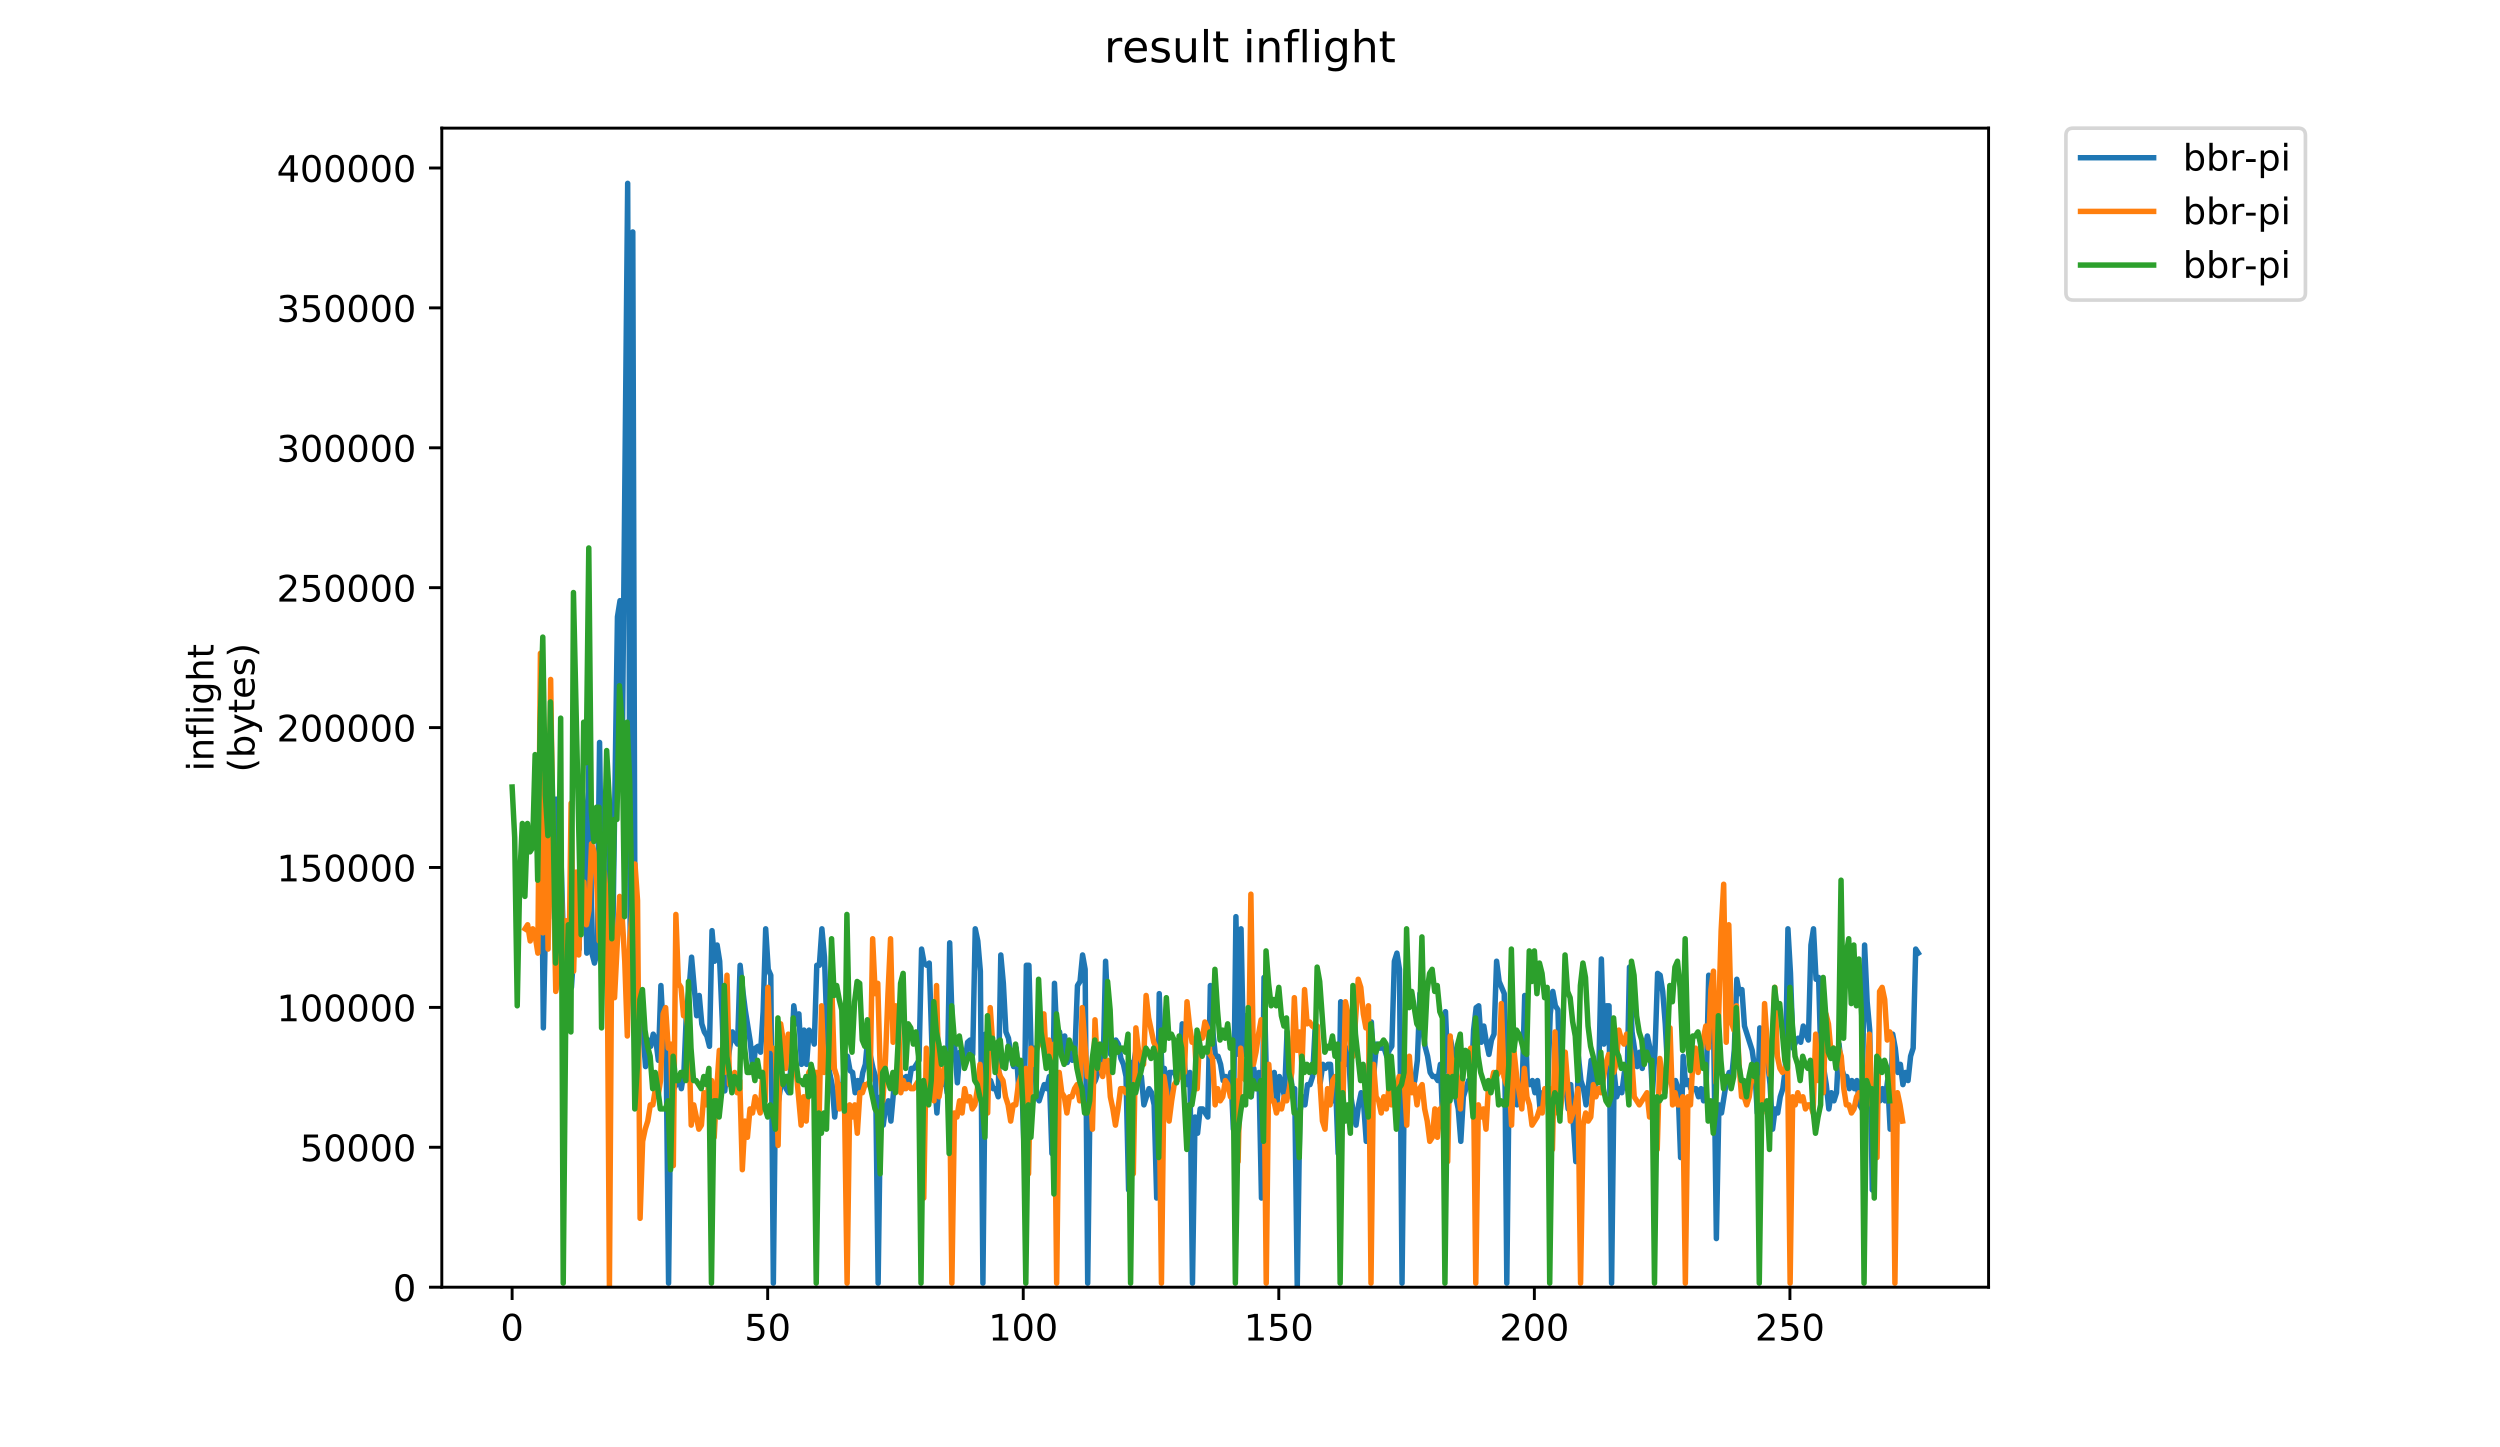<?xml version="1.0" encoding="utf-8" standalone="no"?>
<!DOCTYPE svg PUBLIC "-//W3C//DTD SVG 1.1//EN"
  "http://www.w3.org/Graphics/SVG/1.1/DTD/svg11.dtd">
<!-- Created with matplotlib (https://matplotlib.org/) -->
<svg height="396pt" version="1.1" viewBox="0 0 684 396" width="684pt" xmlns="http://www.w3.org/2000/svg" xmlns:xlink="http://www.w3.org/1999/xlink">
 <defs>
  <style type="text/css">
*{stroke-linecap:butt;stroke-linejoin:round;}
  </style>
 </defs>
 <g id="figure_1">
  <g id="patch_1">
   <path d="M 0 396 
L 684 396 
L 684 0 
L 0 0 
z
" style="fill:#ffffff;"/>
  </g>
  <g id="axes_1">
   <g id="patch_2">
    <path d="M 120.879 352.174 
L 544.074 352.174 
L 544.074 35.062 
L 120.879 35.062 
z
" style="fill:#ffffff;"/>
   </g>
   <g id="matplotlib.axis_1">
    <g id="xtick_1">
     <g id="line2d_1">
      <defs>
       <path d="M 0 0 
L 0 3.5 
" id="m260e931125" style="stroke:#000000;stroke-width:0.8;"/>
      </defs>
      <g>
       <use style="stroke:#000000;stroke-width:0.8;" x="140.115" xlink:href="#m260e931125" y="352.174"/>
      </g>
     </g>
     <g id="text_1">
      <!-- 0 -->
      <defs>
       <path d="M 31.781 66.406 
Q 24.172 66.406 20.328 58.906 
Q 16.5 51.422 16.5 36.375 
Q 16.5 21.391 20.328 13.891 
Q 24.172 6.391 31.781 6.391 
Q 39.453 6.391 43.281 13.891 
Q 47.125 21.391 47.125 36.375 
Q 47.125 51.422 43.281 58.906 
Q 39.453 66.406 31.781 66.406 
z
M 31.781 74.219 
Q 44.047 74.219 50.516 64.516 
Q 56.984 54.828 56.984 36.375 
Q 56.984 17.969 50.516 8.266 
Q 44.047 -1.422 31.781 -1.422 
Q 19.531 -1.422 13.062 8.266 
Q 6.594 17.969 6.594 36.375 
Q 6.594 54.828 13.062 64.516 
Q 19.531 74.219 31.781 74.219 
z
" id="DejaVuSans-48"/>
      </defs>
      <g transform="translate(136.933 366.773)scale(0.1 -0.1)">
       <use xlink:href="#DejaVuSans-48"/>
      </g>
     </g>
    </g>
    <g id="xtick_2">
     <g id="line2d_2">
      <g>
       <use style="stroke:#000000;stroke-width:0.8;" x="210.037" xlink:href="#m260e931125" y="352.174"/>
      </g>
     </g>
     <g id="text_2">
      <!-- 50 -->
      <defs>
       <path d="M 10.797 72.906 
L 49.516 72.906 
L 49.516 64.594 
L 19.828 64.594 
L 19.828 46.734 
Q 21.969 47.469 24.109 47.828 
Q 26.266 48.188 28.422 48.188 
Q 40.625 48.188 47.75 41.5 
Q 54.891 34.812 54.891 23.391 
Q 54.891 11.625 47.562 5.094 
Q 40.234 -1.422 26.906 -1.422 
Q 22.312 -1.422 17.547 -0.641 
Q 12.797 0.141 7.719 1.703 
L 7.719 11.625 
Q 12.109 9.234 16.797 8.062 
Q 21.484 6.891 26.703 6.891 
Q 35.156 6.891 40.078 11.328 
Q 45.016 15.766 45.016 23.391 
Q 45.016 31 40.078 35.438 
Q 35.156 39.891 26.703 39.891 
Q 22.75 39.891 18.812 39.016 
Q 14.891 38.141 10.797 36.281 
z
" id="DejaVuSans-53"/>
      </defs>
      <g transform="translate(203.674 366.773)scale(0.1 -0.1)">
       <use xlink:href="#DejaVuSans-53"/>
       <use x="63.623" xlink:href="#DejaVuSans-48"/>
      </g>
     </g>
    </g>
    <g id="xtick_3">
     <g id="line2d_3">
      <g>
       <use style="stroke:#000000;stroke-width:0.8;" x="279.959" xlink:href="#m260e931125" y="352.174"/>
      </g>
     </g>
     <g id="text_3">
      <!-- 100 -->
      <defs>
       <path d="M 12.406 8.297 
L 28.516 8.297 
L 28.516 63.922 
L 10.984 60.406 
L 10.984 69.391 
L 28.422 72.906 
L 38.281 72.906 
L 38.281 8.297 
L 54.391 8.297 
L 54.391 0 
L 12.406 0 
z
" id="DejaVuSans-49"/>
      </defs>
      <g transform="translate(270.415 366.773)scale(0.1 -0.1)">
       <use xlink:href="#DejaVuSans-49"/>
       <use x="63.623" xlink:href="#DejaVuSans-48"/>
       <use x="127.246" xlink:href="#DejaVuSans-48"/>
      </g>
     </g>
    </g>
    <g id="xtick_4">
     <g id="line2d_4">
      <g>
       <use style="stroke:#000000;stroke-width:0.8;" x="349.881" xlink:href="#m260e931125" y="352.174"/>
      </g>
     </g>
     <g id="text_4">
      <!-- 150 -->
      <g transform="translate(340.337 366.773)scale(0.1 -0.1)">
       <use xlink:href="#DejaVuSans-49"/>
       <use x="63.623" xlink:href="#DejaVuSans-53"/>
       <use x="127.246" xlink:href="#DejaVuSans-48"/>
      </g>
     </g>
    </g>
    <g id="xtick_5">
     <g id="line2d_5">
      <g>
       <use style="stroke:#000000;stroke-width:0.8;" x="419.802" xlink:href="#m260e931125" y="352.174"/>
      </g>
     </g>
     <g id="text_5">
      <!-- 200 -->
      <defs>
       <path d="M 19.188 8.297 
L 53.609 8.297 
L 53.609 0 
L 7.328 0 
L 7.328 8.297 
Q 12.938 14.109 22.625 23.891 
Q 32.328 33.688 34.812 36.531 
Q 39.547 41.844 41.422 45.531 
Q 43.312 49.219 43.312 52.781 
Q 43.312 58.594 39.234 62.25 
Q 35.156 65.922 28.609 65.922 
Q 23.969 65.922 18.812 64.312 
Q 13.672 62.703 7.812 59.422 
L 7.812 69.391 
Q 13.766 71.781 18.938 73 
Q 24.125 74.219 28.422 74.219 
Q 39.75 74.219 46.484 68.547 
Q 53.219 62.891 53.219 53.422 
Q 53.219 48.922 51.531 44.891 
Q 49.859 40.875 45.406 35.406 
Q 44.188 33.984 37.641 27.219 
Q 31.109 20.453 19.188 8.297 
z
" id="DejaVuSans-50"/>
      </defs>
      <g transform="translate(410.259 366.773)scale(0.1 -0.1)">
       <use xlink:href="#DejaVuSans-50"/>
       <use x="63.623" xlink:href="#DejaVuSans-48"/>
       <use x="127.246" xlink:href="#DejaVuSans-48"/>
      </g>
     </g>
    </g>
    <g id="xtick_6">
     <g id="line2d_6">
      <g>
       <use style="stroke:#000000;stroke-width:0.8;" x="489.724" xlink:href="#m260e931125" y="352.174"/>
      </g>
     </g>
     <g id="text_6">
      <!-- 250 -->
      <g transform="translate(480.181 366.773)scale(0.1 -0.1)">
       <use xlink:href="#DejaVuSans-50"/>
       <use x="63.623" xlink:href="#DejaVuSans-53"/>
       <use x="127.246" xlink:href="#DejaVuSans-48"/>
      </g>
     </g>
    </g>
   </g>
   <g id="matplotlib.axis_2">
    <g id="ytick_1">
     <g id="line2d_7">
      <defs>
       <path d="M 0 0 
L -3.5 0 
" id="m464ffbff40" style="stroke:#000000;stroke-width:0.8;"/>
      </defs>
      <g>
       <use style="stroke:#000000;stroke-width:0.8;" x="120.879" xlink:href="#m464ffbff40" y="352.174"/>
      </g>
     </g>
     <g id="text_7">
      <!-- 0 -->
      <g transform="translate(107.516 355.973)scale(0.1 -0.1)">
       <use xlink:href="#DejaVuSans-48"/>
      </g>
     </g>
    </g>
    <g id="ytick_2">
     <g id="line2d_8">
      <g>
       <use style="stroke:#000000;stroke-width:0.8;" x="120.879" xlink:href="#m464ffbff40" y="313.898"/>
      </g>
     </g>
     <g id="text_8">
      <!-- 50000 -->
      <g transform="translate(82.066 317.697)scale(0.1 -0.1)">
       <use xlink:href="#DejaVuSans-53"/>
       <use x="63.623" xlink:href="#DejaVuSans-48"/>
       <use x="127.246" xlink:href="#DejaVuSans-48"/>
       <use x="190.869" xlink:href="#DejaVuSans-48"/>
       <use x="254.492" xlink:href="#DejaVuSans-48"/>
      </g>
     </g>
    </g>
    <g id="ytick_3">
     <g id="line2d_9">
      <g>
       <use style="stroke:#000000;stroke-width:0.8;" x="120.879" xlink:href="#m464ffbff40" y="275.621"/>
      </g>
     </g>
     <g id="text_9">
      <!-- 100000 -->
      <g transform="translate(75.704 279.42)scale(0.1 -0.1)">
       <use xlink:href="#DejaVuSans-49"/>
       <use x="63.623" xlink:href="#DejaVuSans-48"/>
       <use x="127.246" xlink:href="#DejaVuSans-48"/>
       <use x="190.869" xlink:href="#DejaVuSans-48"/>
       <use x="254.492" xlink:href="#DejaVuSans-48"/>
       <use x="318.115" xlink:href="#DejaVuSans-48"/>
      </g>
     </g>
    </g>
    <g id="ytick_4">
     <g id="line2d_10">
      <g>
       <use style="stroke:#000000;stroke-width:0.8;" x="120.879" xlink:href="#m464ffbff40" y="237.345"/>
      </g>
     </g>
     <g id="text_10">
      <!-- 150000 -->
      <g transform="translate(75.704 241.144)scale(0.1 -0.1)">
       <use xlink:href="#DejaVuSans-49"/>
       <use x="63.623" xlink:href="#DejaVuSans-53"/>
       <use x="127.246" xlink:href="#DejaVuSans-48"/>
       <use x="190.869" xlink:href="#DejaVuSans-48"/>
       <use x="254.492" xlink:href="#DejaVuSans-48"/>
       <use x="318.115" xlink:href="#DejaVuSans-48"/>
      </g>
     </g>
    </g>
    <g id="ytick_5">
     <g id="line2d_11">
      <g>
       <use style="stroke:#000000;stroke-width:0.8;" x="120.879" xlink:href="#m464ffbff40" y="199.068"/>
      </g>
     </g>
     <g id="text_11">
      <!-- 200000 -->
      <g transform="translate(75.704 202.867)scale(0.1 -0.1)">
       <use xlink:href="#DejaVuSans-50"/>
       <use x="63.623" xlink:href="#DejaVuSans-48"/>
       <use x="127.246" xlink:href="#DejaVuSans-48"/>
       <use x="190.869" xlink:href="#DejaVuSans-48"/>
       <use x="254.492" xlink:href="#DejaVuSans-48"/>
       <use x="318.115" xlink:href="#DejaVuSans-48"/>
      </g>
     </g>
    </g>
    <g id="ytick_6">
     <g id="line2d_12">
      <g>
       <use style="stroke:#000000;stroke-width:0.8;" x="120.879" xlink:href="#m464ffbff40" y="160.791"/>
      </g>
     </g>
     <g id="text_12">
      <!-- 250000 -->
      <g transform="translate(75.704 164.591)scale(0.1 -0.1)">
       <use xlink:href="#DejaVuSans-50"/>
       <use x="63.623" xlink:href="#DejaVuSans-53"/>
       <use x="127.246" xlink:href="#DejaVuSans-48"/>
       <use x="190.869" xlink:href="#DejaVuSans-48"/>
       <use x="254.492" xlink:href="#DejaVuSans-48"/>
       <use x="318.115" xlink:href="#DejaVuSans-48"/>
      </g>
     </g>
    </g>
    <g id="ytick_7">
     <g id="line2d_13">
      <g>
       <use style="stroke:#000000;stroke-width:0.8;" x="120.879" xlink:href="#m464ffbff40" y="122.515"/>
      </g>
     </g>
     <g id="text_13">
      <!-- 300000 -->
      <defs>
       <path d="M 40.578 39.312 
Q 47.656 37.797 51.625 33 
Q 55.609 28.219 55.609 21.188 
Q 55.609 10.406 48.188 4.484 
Q 40.766 -1.422 27.094 -1.422 
Q 22.516 -1.422 17.656 -0.516 
Q 12.797 0.391 7.625 2.203 
L 7.625 11.719 
Q 11.719 9.328 16.594 8.109 
Q 21.484 6.891 26.812 6.891 
Q 36.078 6.891 40.938 10.547 
Q 45.797 14.203 45.797 21.188 
Q 45.797 27.641 41.281 31.266 
Q 36.766 34.906 28.719 34.906 
L 20.219 34.906 
L 20.219 43.016 
L 29.109 43.016 
Q 36.375 43.016 40.234 45.922 
Q 44.094 48.828 44.094 54.297 
Q 44.094 59.906 40.109 62.906 
Q 36.141 65.922 28.719 65.922 
Q 24.656 65.922 20.016 65.031 
Q 15.375 64.156 9.812 62.312 
L 9.812 71.094 
Q 15.438 72.656 20.344 73.438 
Q 25.25 74.219 29.594 74.219 
Q 40.828 74.219 47.359 69.109 
Q 53.906 64.016 53.906 55.328 
Q 53.906 49.266 50.438 45.094 
Q 46.969 40.922 40.578 39.312 
z
" id="DejaVuSans-51"/>
      </defs>
      <g transform="translate(75.704 126.314)scale(0.1 -0.1)">
       <use xlink:href="#DejaVuSans-51"/>
       <use x="63.623" xlink:href="#DejaVuSans-48"/>
       <use x="127.246" xlink:href="#DejaVuSans-48"/>
       <use x="190.869" xlink:href="#DejaVuSans-48"/>
       <use x="254.492" xlink:href="#DejaVuSans-48"/>
       <use x="318.115" xlink:href="#DejaVuSans-48"/>
      </g>
     </g>
    </g>
    <g id="ytick_8">
     <g id="line2d_14">
      <g>
       <use style="stroke:#000000;stroke-width:0.8;" x="120.879" xlink:href="#m464ffbff40" y="84.238"/>
      </g>
     </g>
     <g id="text_14">
      <!-- 350000 -->
      <g transform="translate(75.704 88.038)scale(0.1 -0.1)">
       <use xlink:href="#DejaVuSans-51"/>
       <use x="63.623" xlink:href="#DejaVuSans-53"/>
       <use x="127.246" xlink:href="#DejaVuSans-48"/>
       <use x="190.869" xlink:href="#DejaVuSans-48"/>
       <use x="254.492" xlink:href="#DejaVuSans-48"/>
       <use x="318.115" xlink:href="#DejaVuSans-48"/>
      </g>
     </g>
    </g>
    <g id="ytick_9">
     <g id="line2d_15">
      <g>
       <use style="stroke:#000000;stroke-width:0.8;" x="120.879" xlink:href="#m464ffbff40" y="45.962"/>
      </g>
     </g>
     <g id="text_15">
      <!-- 400000 -->
      <defs>
       <path d="M 37.797 64.312 
L 12.891 25.391 
L 37.797 25.391 
z
M 35.203 72.906 
L 47.609 72.906 
L 47.609 25.391 
L 58.016 25.391 
L 58.016 17.188 
L 47.609 17.188 
L 47.609 0 
L 37.797 0 
L 37.797 17.188 
L 4.891 17.188 
L 4.891 26.703 
z
" id="DejaVuSans-52"/>
      </defs>
      <g transform="translate(75.704 49.761)scale(0.1 -0.1)">
       <use xlink:href="#DejaVuSans-52"/>
       <use x="63.623" xlink:href="#DejaVuSans-48"/>
       <use x="127.246" xlink:href="#DejaVuSans-48"/>
       <use x="190.869" xlink:href="#DejaVuSans-48"/>
       <use x="254.492" xlink:href="#DejaVuSans-48"/>
       <use x="318.115" xlink:href="#DejaVuSans-48"/>
      </g>
     </g>
    </g>
    <g id="text_16">
     <!-- inflight -->
     <defs>
      <path d="M 9.422 54.688 
L 18.406 54.688 
L 18.406 0 
L 9.422 0 
z
M 9.422 75.984 
L 18.406 75.984 
L 18.406 64.594 
L 9.422 64.594 
z
" id="DejaVuSans-105"/>
      <path d="M 54.891 33.016 
L 54.891 0 
L 45.906 0 
L 45.906 32.719 
Q 45.906 40.484 42.875 44.328 
Q 39.844 48.188 33.797 48.188 
Q 26.516 48.188 22.312 43.547 
Q 18.109 38.922 18.109 30.906 
L 18.109 0 
L 9.078 0 
L 9.078 54.688 
L 18.109 54.688 
L 18.109 46.188 
Q 21.344 51.125 25.703 53.562 
Q 30.078 56 35.797 56 
Q 45.219 56 50.047 50.172 
Q 54.891 44.344 54.891 33.016 
z
" id="DejaVuSans-110"/>
      <path d="M 37.109 75.984 
L 37.109 68.5 
L 28.516 68.5 
Q 23.688 68.5 21.797 66.547 
Q 19.922 64.594 19.922 59.516 
L 19.922 54.688 
L 34.719 54.688 
L 34.719 47.703 
L 19.922 47.703 
L 19.922 0 
L 10.891 0 
L 10.891 47.703 
L 2.297 47.703 
L 2.297 54.688 
L 10.891 54.688 
L 10.891 58.5 
Q 10.891 67.625 15.141 71.797 
Q 19.391 75.984 28.609 75.984 
z
" id="DejaVuSans-102"/>
      <path d="M 9.422 75.984 
L 18.406 75.984 
L 18.406 0 
L 9.422 0 
z
" id="DejaVuSans-108"/>
      <path d="M 45.406 27.984 
Q 45.406 37.75 41.375 43.109 
Q 37.359 48.484 30.078 48.484 
Q 22.859 48.484 18.828 43.109 
Q 14.797 37.75 14.797 27.984 
Q 14.797 18.266 18.828 12.891 
Q 22.859 7.516 30.078 7.516 
Q 37.359 7.516 41.375 12.891 
Q 45.406 18.266 45.406 27.984 
z
M 54.391 6.781 
Q 54.391 -7.172 48.188 -13.984 
Q 42 -20.797 29.203 -20.797 
Q 24.469 -20.797 20.266 -20.094 
Q 16.062 -19.391 12.109 -17.922 
L 12.109 -9.188 
Q 16.062 -11.328 19.922 -12.344 
Q 23.781 -13.375 27.781 -13.375 
Q 36.625 -13.375 41.016 -8.766 
Q 45.406 -4.156 45.406 5.172 
L 45.406 9.625 
Q 42.625 4.781 38.281 2.391 
Q 33.938 0 27.875 0 
Q 17.828 0 11.672 7.656 
Q 5.516 15.328 5.516 27.984 
Q 5.516 40.672 11.672 48.328 
Q 17.828 56 27.875 56 
Q 33.938 56 38.281 53.609 
Q 42.625 51.219 45.406 46.391 
L 45.406 54.688 
L 54.391 54.688 
z
" id="DejaVuSans-103"/>
      <path d="M 54.891 33.016 
L 54.891 0 
L 45.906 0 
L 45.906 32.719 
Q 45.906 40.484 42.875 44.328 
Q 39.844 48.188 33.797 48.188 
Q 26.516 48.188 22.312 43.547 
Q 18.109 38.922 18.109 30.906 
L 18.109 0 
L 9.078 0 
L 9.078 75.984 
L 18.109 75.984 
L 18.109 46.188 
Q 21.344 51.125 25.703 53.562 
Q 30.078 56 35.797 56 
Q 45.219 56 50.047 50.172 
Q 54.891 44.344 54.891 33.016 
z
" id="DejaVuSans-104"/>
      <path d="M 18.312 70.219 
L 18.312 54.688 
L 36.812 54.688 
L 36.812 47.703 
L 18.312 47.703 
L 18.312 18.016 
Q 18.312 11.328 20.141 9.422 
Q 21.969 7.516 27.594 7.516 
L 36.812 7.516 
L 36.812 0 
L 27.594 0 
Q 17.188 0 13.234 3.875 
Q 9.281 7.766 9.281 18.016 
L 9.281 47.703 
L 2.688 47.703 
L 2.688 54.688 
L 9.281 54.688 
L 9.281 70.219 
z
" id="DejaVuSans-116"/>
     </defs>
     <g transform="translate(58.426 211.018)rotate(-90)scale(0.1 -0.1)">
      <use xlink:href="#DejaVuSans-105"/>
      <use x="27.783" xlink:href="#DejaVuSans-110"/>
      <use x="91.162" xlink:href="#DejaVuSans-102"/>
      <use x="126.367" xlink:href="#DejaVuSans-108"/>
      <use x="154.15" xlink:href="#DejaVuSans-105"/>
      <use x="181.934" xlink:href="#DejaVuSans-103"/>
      <use x="245.41" xlink:href="#DejaVuSans-104"/>
      <use x="308.789" xlink:href="#DejaVuSans-116"/>
     </g>
     <!-- (bytes) -->
     <defs>
      <path d="M 31 75.875 
Q 24.469 64.656 21.281 53.656 
Q 18.109 42.672 18.109 31.391 
Q 18.109 20.125 21.312 9.062 
Q 24.516 -2 31 -13.188 
L 23.188 -13.188 
Q 15.875 -1.703 12.234 9.375 
Q 8.594 20.453 8.594 31.391 
Q 8.594 42.281 12.203 53.312 
Q 15.828 64.359 23.188 75.875 
z
" id="DejaVuSans-40"/>
      <path d="M 48.688 27.297 
Q 48.688 37.203 44.609 42.844 
Q 40.531 48.484 33.406 48.484 
Q 26.266 48.484 22.188 42.844 
Q 18.109 37.203 18.109 27.297 
Q 18.109 17.391 22.188 11.75 
Q 26.266 6.109 33.406 6.109 
Q 40.531 6.109 44.609 11.75 
Q 48.688 17.391 48.688 27.297 
z
M 18.109 46.391 
Q 20.953 51.266 25.266 53.625 
Q 29.594 56 35.594 56 
Q 45.562 56 51.781 48.094 
Q 58.016 40.188 58.016 27.297 
Q 58.016 14.406 51.781 6.484 
Q 45.562 -1.422 35.594 -1.422 
Q 29.594 -1.422 25.266 0.953 
Q 20.953 3.328 18.109 8.203 
L 18.109 0 
L 9.078 0 
L 9.078 75.984 
L 18.109 75.984 
z
" id="DejaVuSans-98"/>
      <path d="M 32.172 -5.078 
Q 28.375 -14.844 24.75 -17.812 
Q 21.141 -20.797 15.094 -20.797 
L 7.906 -20.797 
L 7.906 -13.281 
L 13.188 -13.281 
Q 16.891 -13.281 18.938 -11.516 
Q 21 -9.766 23.484 -3.219 
L 25.094 0.875 
L 2.984 54.688 
L 12.5 54.688 
L 29.594 11.922 
L 46.688 54.688 
L 56.203 54.688 
z
" id="DejaVuSans-121"/>
      <path d="M 56.203 29.594 
L 56.203 25.203 
L 14.891 25.203 
Q 15.484 15.922 20.484 11.062 
Q 25.484 6.203 34.422 6.203 
Q 39.594 6.203 44.453 7.469 
Q 49.312 8.734 54.109 11.281 
L 54.109 2.781 
Q 49.266 0.734 44.188 -0.344 
Q 39.109 -1.422 33.891 -1.422 
Q 20.797 -1.422 13.156 6.188 
Q 5.516 13.812 5.516 26.812 
Q 5.516 40.234 12.766 48.109 
Q 20.016 56 32.328 56 
Q 43.359 56 49.781 48.891 
Q 56.203 41.797 56.203 29.594 
z
M 47.219 32.234 
Q 47.125 39.594 43.094 43.984 
Q 39.062 48.391 32.422 48.391 
Q 24.906 48.391 20.391 44.141 
Q 15.875 39.891 15.188 32.172 
z
" id="DejaVuSans-101"/>
      <path d="M 44.281 53.078 
L 44.281 44.578 
Q 40.484 46.531 36.375 47.5 
Q 32.281 48.484 27.875 48.484 
Q 21.188 48.484 17.844 46.438 
Q 14.5 44.391 14.5 40.281 
Q 14.5 37.156 16.891 35.375 
Q 19.281 33.594 26.516 31.984 
L 29.594 31.297 
Q 39.156 29.25 43.188 25.516 
Q 47.219 21.781 47.219 15.094 
Q 47.219 7.469 41.188 3.016 
Q 35.156 -1.422 24.609 -1.422 
Q 20.219 -1.422 15.453 -0.562 
Q 10.688 0.297 5.422 2 
L 5.422 11.281 
Q 10.406 8.688 15.234 7.391 
Q 20.062 6.109 24.812 6.109 
Q 31.156 6.109 34.562 8.281 
Q 37.984 10.453 37.984 14.406 
Q 37.984 18.062 35.516 20.016 
Q 33.062 21.969 24.703 23.781 
L 21.578 24.516 
Q 13.234 26.266 9.516 29.906 
Q 5.812 33.547 5.812 39.891 
Q 5.812 47.609 11.281 51.797 
Q 16.75 56 26.812 56 
Q 31.781 56 36.172 55.266 
Q 40.578 54.547 44.281 53.078 
z
" id="DejaVuSans-115"/>
      <path d="M 8.016 75.875 
L 15.828 75.875 
Q 23.141 64.359 26.781 53.312 
Q 30.422 42.281 30.422 31.391 
Q 30.422 20.453 26.781 9.375 
Q 23.141 -1.703 15.828 -13.188 
L 8.016 -13.188 
Q 14.5 -2 17.703 9.062 
Q 20.906 20.125 20.906 31.391 
Q 20.906 42.672 17.703 53.656 
Q 14.5 64.656 8.016 75.875 
z
" id="DejaVuSans-41"/>
     </defs>
     <g transform="translate(69.624 211.295)rotate(-90)scale(0.1 -0.1)">
      <use xlink:href="#DejaVuSans-40"/>
      <use x="39.014" xlink:href="#DejaVuSans-98"/>
      <use x="102.49" xlink:href="#DejaVuSans-121"/>
      <use x="161.67" xlink:href="#DejaVuSans-116"/>
      <use x="200.879" xlink:href="#DejaVuSans-101"/>
      <use x="262.402" xlink:href="#DejaVuSans-115"/>
      <use x="314.502" xlink:href="#DejaVuSans-41"/>
     </g>
    </g>
   </g>
   <g id="line2d_16">
    <path clip-path="url(#pb09b88fdd7)" d="M 147.959 210.894 
L 148.658 281.231 
L 149.357 247.474 
L 150.056 251.302 
L 150.755 223.087 
L 151.455 224.196 
L 152.154 218.653 
L 152.853 255.233 
L 153.552 236.891 
L 154.252 260.776 
L 154.951 259.667 
L 155.65 260.776 
L 156.349 270.146 
L 157.048 259.667 
L 157.748 255.233 
L 158.447 259.667 
L 159.146 214.722 
L 159.845 223.589 
L 160.545 260.776 
L 161.244 195.877 
L 161.943 260.776 
L 162.642 263.495 
L 163.341 260.776 
L 164.041 203.134 
L 164.74 253.016 
L 166.138 262.993 
L 166.838 226.413 
L 167.537 265.21 
L 168.935 168.771 
L 169.634 164.337 
L 170.334 197.592 
L 171.732 50.163 
L 172.431 260.776 
L 173.13 63.465 
L 173.83 289.597 
L 174.529 269.644 
L 175.228 281.837 
L 175.927 282.946 
L 176.627 291.814 
L 177.326 284.556 
L 178.025 286.271 
L 178.724 282.946 
L 179.423 284.556 
L 180.123 290.099 
L 180.822 269.644 
L 181.521 282.946 
L 182.22 284.556 
L 182.92 351.066 
L 183.619 292.316 
L 184.318 297.858 
L 185.017 296.75 
L 185.716 294.533 
L 186.416 297.858 
L 187.115 293.424 
L 187.814 276.797 
L 188.513 270.752 
L 189.213 261.884 
L 190.611 277.905 
L 191.31 272.363 
L 192.009 280.122 
L 192.709 282.339 
L 193.408 283.448 
L 194.107 286.271 
L 194.806 254.627 
L 195.505 262.993 
L 196.205 258.559 
L 196.904 262.993 
L 197.603 279.014 
L 198.302 298.465 
L 199.002 291.207 
L 199.701 286.271 
L 200.4 282.339 
L 201.099 284.556 
L 201.798 285.665 
L 202.498 264.101 
L 203.197 270.752 
L 203.896 276.295 
L 205.295 285.163 
L 205.994 292.922 
L 206.693 286.773 
L 207.392 286.271 
L 208.091 287.882 
L 208.791 276.797 
L 209.49 254.125 
L 210.189 265.21 
L 210.888 266.821 
L 211.588 351.066 
L 212.287 287.882 
L 212.986 301.184 
L 213.685 296.75 
L 214.384 294.533 
L 215.084 297.858 
L 215.783 298.967 
L 216.482 290.705 
L 217.181 275.186 
L 217.881 280.122 
L 218.58 277.403 
L 219.279 291.207 
L 219.978 281.837 
L 220.677 291.207 
L 221.377 281.837 
L 222.076 282.946 
L 222.775 285.665 
L 223.474 264.101 
L 224.173 264.101 
L 224.873 254.125 
L 225.572 261.884 
L 226.271 282.339 
L 226.97 293.424 
L 227.67 296.75 
L 228.369 305.618 
L 229.068 298.967 
L 229.767 296.75 
L 230.466 298.967 
L 231.166 289.597 
L 231.865 288.99 
L 232.564 292.922 
L 233.263 293.424 
L 233.963 298.967 
L 234.662 295.641 
L 235.361 297.858 
L 236.06 293.424 
L 236.759 291.207 
L 237.459 283.448 
L 238.158 288.99 
L 238.857 292.316 
L 239.556 294.533 
L 240.256 351.066 
L 240.955 300.075 
L 241.654 307.835 
L 242.353 302.292 
L 243.052 301.184 
L 243.752 306.726 
L 244.451 298.967 
L 245.15 295.641 
L 245.849 294.533 
L 246.548 294.533 
L 247.248 297.858 
L 247.947 294.533 
L 248.646 296.75 
L 249.345 292.316 
L 250.045 292.316 
L 251.443 290.099 
L 252.142 259.667 
L 252.841 263.495 
L 253.541 264.101 
L 254.24 263.495 
L 254.939 285.163 
L 256.338 304.509 
L 257.037 294.533 
L 257.736 296.75 
L 258.435 293.424 
L 259.134 298.967 
L 259.834 257.953 
L 260.533 280.729 
L 261.232 286.773 
L 261.931 296.248 
L 262.631 287.882 
L 263.33 288.99 
L 264.029 290.705 
L 264.728 285.163 
L 265.427 284.556 
L 266.127 288.488 
L 266.826 254.125 
L 267.525 257.45 
L 268.224 265.712 
L 268.924 351.066 
L 269.623 282.946 
L 270.322 297.858 
L 271.021 295.641 
L 271.72 297.858 
L 272.42 297.858 
L 273.119 300.075 
L 273.818 261.278 
L 274.517 269.038 
L 275.216 282.339 
L 275.916 284.054 
L 276.615 288.99 
L 277.314 291.814 
L 278.013 286.773 
L 278.713 297.858 
L 279.412 291.207 
L 280.111 312.269 
L 280.81 264.101 
L 281.509 264.101 
L 282.209 291.207 
L 282.908 286.773 
L 283.607 300.075 
L 284.306 301.184 
L 285.705 296.75 
L 286.404 297.858 
L 287.103 294.533 
L 287.802 315.594 
L 288.502 269.038 
L 289.201 284.556 
L 289.9 282.339 
L 290.599 287.38 
L 291.299 283.448 
L 291.998 290.705 
L 292.697 287.882 
L 293.396 290.099 
L 294.095 287.882 
L 294.795 269.644 
L 295.494 268.535 
L 296.193 261.278 
L 296.892 265.21 
L 297.592 351.066 
L 298.291 295.641 
L 298.99 296.75 
L 299.689 295.641 
L 300.388 293.424 
L 301.787 293.424 
L 302.486 262.993 
L 303.185 277.905 
L 303.884 288.488 
L 304.584 286.271 
L 305.283 284.556 
L 305.982 285.665 
L 306.681 289.597 
L 307.381 291.207 
L 308.08 294.533 
L 308.779 325.57 
L 309.478 290.705 
L 310.177 291.207 
L 310.877 286.773 
L 311.576 294.031 
L 312.275 294.533 
L 312.974 302.292 
L 314.373 297.858 
L 315.072 298.967 
L 315.771 302.292 
L 316.47 327.787 
L 317.17 271.861 
L 317.869 292.316 
L 318.568 292.316 
L 319.267 303.401 
L 319.967 293.424 
L 321.365 293.424 
L 322.064 295.641 
L 322.763 293.424 
L 323.463 280.122 
L 324.162 292.316 
L 324.861 296.75 
L 325.56 293.424 
L 326.259 351.066 
L 326.959 305.618 
L 327.658 310.052 
L 328.357 303.401 
L 329.056 303.401 
L 330.455 305.618 
L 331.154 269.644 
L 331.853 282.339 
L 332.552 288.99 
L 333.252 288.99 
L 333.951 291.207 
L 334.65 295.641 
L 335.349 294.533 
L 336.049 296.75 
L 336.748 293.424 
L 337.447 308.943 
L 338.146 250.8 
L 338.845 288.488 
L 339.545 254.125 
L 340.244 288.488 
L 340.943 277.905 
L 341.642 286.773 
L 342.342 300.075 
L 343.041 292.316 
L 343.74 297.858 
L 344.439 293.424 
L 345.138 327.787 
L 345.838 267.427 
L 346.537 296.75 
L 347.935 296.75 
L 348.635 293.424 
L 349.334 302.292 
L 350.033 294.533 
L 350.732 296.75 
L 351.431 300.075 
L 352.131 282.339 
L 352.83 291.207 
L 353.529 297.858 
L 354.228 297.858 
L 354.927 352.174 
L 355.627 304.509 
L 356.326 300.075 
L 357.025 302.292 
L 357.724 296.75 
L 358.424 296.75 
L 359.123 294.533 
L 359.822 281.231 
L 361.22 296.248 
L 361.92 291.207 
L 362.619 292.316 
L 363.318 291.207 
L 364.017 291.207 
L 364.717 301.184 
L 365.416 296.75 
L 366.115 315.594 
L 366.814 274.078 
L 367.513 280.122 
L 368.213 291.207 
L 368.912 286.773 
L 369.611 300.075 
L 370.31 304.509 
L 371.01 307.835 
L 371.709 302.292 
L 372.408 298.967 
L 373.107 302.292 
L 373.806 312.269 
L 374.506 291.814 
L 375.205 279.62 
L 375.904 293.424 
L 376.603 285.665 
L 377.302 286.773 
L 378.701 286.773 
L 379.4 288.99 
L 380.099 287.38 
L 380.799 286.271 
L 381.498 262.993 
L 382.197 260.776 
L 382.896 265.21 
L 383.595 351.066 
L 384.295 288.99 
L 384.994 298.967 
L 385.693 295.641 
L 386.392 297.858 
L 387.092 295.641 
L 387.791 290.099 
L 388.49 271.861 
L 389.189 280.729 
L 389.888 286.271 
L 390.588 288.99 
L 391.287 293.424 
L 391.986 294.533 
L 392.685 294.533 
L 393.385 295.641 
L 394.084 291.207 
L 394.783 307.835 
L 395.482 276.797 
L 396.181 292.922 
L 396.881 284.556 
L 397.58 287.882 
L 398.279 300.075 
L 398.978 303.401 
L 399.678 312.269 
L 400.377 300.075 
L 401.775 295.641 
L 402.474 297.858 
L 403.174 281.837 
L 403.873 275.688 
L 404.572 275.186 
L 405.271 285.163 
L 405.97 280.729 
L 406.67 285.163 
L 407.369 288.488 
L 408.068 284.556 
L 408.767 282.946 
L 409.467 262.993 
L 410.166 268.535 
L 411.564 271.861 
L 412.263 351.066 
L 412.963 288.99 
L 413.662 292.316 
L 414.361 297.858 
L 415.06 302.292 
L 416.459 297.858 
L 417.158 272.363 
L 417.857 295.641 
L 418.556 296.75 
L 419.256 295.641 
L 419.955 298.967 
L 420.654 295.641 
L 421.353 303.401 
L 422.053 298.967 
L 422.752 298.967 
L 423.451 297.858 
L 424.15 277.403 
L 424.849 271.254 
L 425.549 275.186 
L 426.248 276.295 
L 426.947 301.184 
L 427.646 297.858 
L 428.346 296.75 
L 429.045 303.401 
L 429.744 296.75 
L 431.142 317.811 
L 431.842 288.99 
L 432.541 295.641 
L 433.24 297.858 
L 433.939 302.292 
L 434.638 296.75 
L 435.338 290.099 
L 436.037 300.075 
L 436.736 294.533 
L 437.435 292.316 
L 438.135 262.387 
L 438.834 285.665 
L 439.533 275.186 
L 440.232 275.186 
L 440.931 351.066 
L 441.631 293.424 
L 442.33 300.075 
L 443.029 297.858 
L 443.728 298.967 
L 444.428 293.424 
L 445.127 297.858 
L 445.826 264.604 
L 446.525 282.339 
L 447.924 291.814 
L 448.623 287.882 
L 449.322 292.316 
L 450.021 286.773 
L 450.721 283.448 
L 451.42 286.773 
L 452.119 298.967 
L 452.818 287.38 
L 453.517 266.318 
L 454.217 266.821 
L 454.916 271.254 
L 455.615 280.122 
L 456.314 293.424 
L 457.713 297.858 
L 458.412 295.641 
L 459.111 297.858 
L 459.81 316.703 
L 460.51 288.99 
L 461.209 296.75 
L 461.908 295.641 
L 462.607 297.858 
L 464.006 297.858 
L 464.705 300.075 
L 465.404 297.858 
L 466.103 301.184 
L 466.803 297.356 
L 467.502 266.821 
L 468.201 279.62 
L 468.9 285.665 
L 469.599 338.872 
L 470.299 302.292 
L 470.998 304.509 
L 472.396 295.641 
L 473.096 293.424 
L 473.795 294.533 
L 474.494 287.38 
L 475.193 267.929 
L 475.892 271.861 
L 476.592 270.752 
L 477.291 280.729 
L 479.389 287.38 
L 480.088 292.316 
L 480.787 304.509 
L 481.486 281.231 
L 482.185 287.882 
L 482.885 290.099 
L 483.584 290.099 
L 484.283 296.75 
L 484.982 308.943 
L 485.681 303.401 
L 486.381 304.509 
L 487.08 300.075 
L 487.779 297.858 
L 488.478 292.316 
L 489.178 254.125 
L 489.877 266.318 
L 490.576 286.773 
L 491.275 285.163 
L 491.974 284.054 
L 492.674 285.163 
L 493.373 280.729 
L 494.072 282.946 
L 494.771 284.556 
L 495.471 258.559 
L 496.17 254.125 
L 496.869 267.929 
L 497.568 267.427 
L 498.267 292.316 
L 498.967 292.316 
L 499.666 296.75 
L 500.365 303.401 
L 501.064 298.967 
L 501.764 301.184 
L 502.463 298.967 
L 503.162 285.665 
L 503.861 292.316 
L 504.56 294.533 
L 505.26 294.533 
L 505.959 297.858 
L 506.658 295.641 
L 507.357 297.858 
L 508.056 295.641 
L 508.756 302.292 
L 509.455 303.401 
L 510.154 258.559 
L 510.853 274.078 
L 511.553 281.837 
L 512.252 325.57 
L 512.951 300.075 
L 513.65 300.075 
L 514.349 301.184 
L 515.049 297.858 
L 515.748 301.184 
L 516.447 295.641 
L 517.146 308.943 
L 517.846 282.946 
L 518.545 286.773 
L 519.244 293.424 
L 519.943 291.207 
L 520.642 296.75 
L 521.342 293.424 
L 522.041 295.641 
L 522.74 288.99 
L 523.439 286.773 
L 524.139 259.667 
L 524.838 260.776 
L 524.838 260.776 
" style="fill:none;stroke:#1f77b4;stroke-linecap:square;stroke-width:1.5;"/>
   </g>
   <g id="line2d_17">
    <path clip-path="url(#pb09b88fdd7)" d="M 143.664 254.125 
L 144.363 253.016 
L 145.062 257.45 
L 145.762 254.125 
L 146.461 256.342 
L 147.16 260.776 
L 147.859 178.748 
L 148.559 255.233 
L 149.258 214.722 
L 149.957 259.667 
L 150.656 185.901 
L 151.355 236.389 
L 152.055 271.254 
L 152.754 267.929 
L 153.453 239.715 
L 154.152 265.712 
L 154.851 251.908 
L 155.551 274.078 
L 156.25 219.762 
L 156.949 265.712 
L 157.648 238.606 
L 158.348 261.278 
L 159.047 241.932 
L 159.746 241.325 
L 160.445 253.016 
L 161.144 249.085 
L 161.844 230.847 
L 162.543 233.064 
L 163.242 240.823 
L 163.941 257.45 
L 164.641 253.016 
L 165.34 238.606 
L 166.039 247.474 
L 166.738 352.174 
L 167.437 247.474 
L 168.137 272.969 
L 169.535 245.257 
L 170.234 250.8 
L 170.934 262.993 
L 171.633 283.448 
L 172.332 256.844 
L 173.031 248.583 
L 173.73 236.389 
L 174.43 246.366 
L 175.129 333.33 
L 175.828 312.269 
L 176.527 308.943 
L 177.227 306.726 
L 177.926 302.292 
L 178.625 302.292 
L 179.324 297.858 
L 180.023 300.075 
L 180.723 295.641 
L 181.422 277.403 
L 182.121 275.688 
L 182.82 286.773 
L 183.519 285.665 
L 184.219 318.92 
L 184.918 250.193 
L 185.617 269.038 
L 186.316 270.146 
L 187.016 277.905 
L 187.715 277.905 
L 188.414 282.339 
L 189.113 307.835 
L 189.812 302.292 
L 191.211 308.943 
L 191.91 307.835 
L 192.609 298.967 
L 193.309 302.292 
L 194.008 295.641 
L 194.707 295.641 
L 195.406 311.16 
L 196.105 297.858 
L 196.805 287.38 
L 197.504 291.207 
L 198.203 293.424 
L 198.902 266.821 
L 199.602 296.75 
L 200.301 296.75 
L 201 293.424 
L 201.699 298.967 
L 202.398 295.641 
L 203.098 320.028 
L 203.797 306.726 
L 204.496 311.16 
L 205.195 303.401 
L 205.894 304.509 
L 206.594 300.075 
L 207.992 304.509 
L 208.691 293.424 
L 209.391 301.184 
L 210.09 270.146 
L 210.789 286.773 
L 211.488 286.773 
L 212.187 287.882 
L 212.887 313.377 
L 213.586 280.122 
L 214.285 284.556 
L 214.984 292.316 
L 215.684 282.946 
L 216.383 286.773 
L 217.082 288.99 
L 217.781 292.316 
L 219.18 307.835 
L 219.879 300.075 
L 220.578 306.726 
L 221.277 293.424 
L 221.977 292.316 
L 222.676 293.424 
L 223.375 293.424 
L 224.074 307.332 
L 224.773 275.186 
L 225.473 293.424 
L 226.172 291.207 
L 226.871 292.316 
L 227.57 269.644 
L 228.27 292.316 
L 228.969 294.533 
L 229.668 303.401 
L 230.367 296.75 
L 231.066 302.292 
L 231.766 351.066 
L 232.465 302.292 
L 233.164 305.618 
L 233.863 302.292 
L 234.562 310.052 
L 235.262 298.967 
L 235.961 298.967 
L 236.66 296.75 
L 237.359 296.75 
L 238.059 295.641 
L 238.758 256.844 
L 239.457 271.861 
L 240.156 269.038 
L 240.855 294.031 
L 241.555 301.184 
L 242.254 290.099 
L 242.953 271.861 
L 243.652 256.844 
L 244.352 285.163 
L 245.051 275.186 
L 245.75 276.295 
L 246.449 298.967 
L 247.148 295.641 
L 247.848 297.858 
L 248.547 296.75 
L 249.246 297.858 
L 249.945 297.858 
L 251.344 295.641 
L 252.043 296.75 
L 252.742 327.787 
L 253.441 286.773 
L 254.141 294.533 
L 254.84 296.75 
L 255.539 301.184 
L 256.238 269.644 
L 256.937 300.075 
L 257.637 295.641 
L 258.336 292.316 
L 259.035 293.424 
L 259.734 291.207 
L 260.434 351.066 
L 261.133 304.509 
L 261.832 305.618 
L 262.531 301.184 
L 263.23 304.509 
L 263.93 297.858 
L 264.629 301.184 
L 265.328 300.075 
L 266.027 303.401 
L 266.727 302.292 
L 267.426 297.858 
L 268.125 291.207 
L 268.824 300.075 
L 269.523 296.75 
L 270.223 304.509 
L 270.922 275.688 
L 271.621 285.665 
L 273.02 292.316 
L 273.719 294.533 
L 274.418 295.641 
L 275.117 300.075 
L 275.816 302.292 
L 276.516 306.726 
L 277.215 302.292 
L 277.914 302.292 
L 278.613 296.75 
L 279.313 294.533 
L 280.012 297.858 
L 280.711 292.316 
L 281.41 321.136 
L 282.109 286.773 
L 282.809 291.207 
L 283.508 287.38 
L 284.906 284.054 
L 285.605 277.403 
L 286.305 291.207 
L 287.004 284.556 
L 287.703 290.099 
L 288.402 285.665 
L 289.102 351.066 
L 289.801 293.424 
L 290.5 298.967 
L 291.199 300.075 
L 291.898 304.509 
L 292.598 300.075 
L 293.297 300.075 
L 293.996 297.858 
L 294.695 296.75 
L 295.395 301.184 
L 296.094 275.688 
L 297.492 294.533 
L 298.191 292.316 
L 298.891 308.943 
L 299.59 279.014 
L 300.289 292.316 
L 300.988 291.207 
L 301.688 294.533 
L 302.387 290.099 
L 303.086 290.099 
L 303.785 300.075 
L 304.484 303.401 
L 305.184 307.835 
L 305.883 303.401 
L 306.582 297.858 
L 307.281 297.858 
L 307.981 298.967 
L 308.68 297.858 
L 309.379 300.075 
L 310.078 321.136 
L 310.777 281.231 
L 311.477 287.38 
L 312.176 290.099 
L 312.875 291.207 
L 313.574 272.363 
L 314.273 278.512 
L 315.672 285.163 
L 316.371 286.773 
L 317.07 292.922 
L 317.77 351.066 
L 318.469 294.533 
L 319.168 298.967 
L 319.867 306.726 
L 320.566 301.184 
L 321.266 296.75 
L 323.363 293.424 
L 324.063 293.424 
L 324.762 274.078 
L 325.461 280.729 
L 326.16 285.163 
L 326.859 284.556 
L 327.559 297.858 
L 328.258 282.946 
L 328.957 284.054 
L 329.656 279.62 
L 330.356 281.231 
L 331.055 288.488 
L 331.754 289.597 
L 332.453 302.292 
L 333.152 297.858 
L 333.852 301.184 
L 334.551 300.075 
L 335.25 295.641 
L 335.949 296.75 
L 336.648 300.075 
L 338.047 295.641 
L 338.746 317.811 
L 339.445 286.773 
L 340.145 294.533 
L 340.844 295.641 
L 341.543 295.641 
L 342.242 244.651 
L 342.941 291.207 
L 343.641 287.882 
L 344.34 282.946 
L 345.039 279.014 
L 345.738 280.122 
L 346.438 351.066 
L 347.137 291.207 
L 347.836 301.184 
L 348.535 301.184 
L 349.234 304.509 
L 349.934 302.292 
L 350.633 303.401 
L 351.332 300.075 
L 352.031 301.184 
L 352.731 297.858 
L 353.43 293.424 
L 354.129 272.969 
L 354.828 287.38 
L 355.527 282.339 
L 356.227 291.814 
L 356.926 270.752 
L 357.625 280.122 
L 358.324 279.62 
L 359.024 280.729 
L 359.723 281.231 
L 360.422 280.729 
L 361.121 295.641 
L 361.82 306.726 
L 362.52 308.943 
L 363.219 297.858 
L 363.918 302.292 
L 364.617 295.641 
L 365.316 294.533 
L 366.016 295.641 
L 366.715 291.207 
L 367.414 302.292 
L 368.113 274.078 
L 368.813 277.403 
L 369.512 286.773 
L 370.211 288.99 
L 371.609 267.929 
L 372.309 270.146 
L 373.008 277.403 
L 373.707 281.231 
L 374.406 275.186 
L 375.106 351.066 
L 375.805 291.207 
L 376.504 300.075 
L 377.203 301.184 
L 377.902 304.509 
L 378.602 300.075 
L 379.301 303.401 
L 380 297.858 
L 380.699 302.292 
L 381.399 297.858 
L 382.098 297.858 
L 382.797 294.533 
L 383.496 296.75 
L 384.195 295.641 
L 384.895 307.835 
L 385.594 288.99 
L 386.293 298.967 
L 386.992 296.75 
L 387.691 302.292 
L 388.391 297.858 
L 389.09 296.75 
L 389.789 303.401 
L 390.488 306.726 
L 391.188 312.269 
L 391.887 311.16 
L 392.586 303.401 
L 393.285 311.16 
L 393.984 303.401 
L 394.684 303.401 
L 395.383 298.967 
L 396.082 317.811 
L 396.781 283.448 
L 397.481 297.858 
L 398.18 290.099 
L 399.578 303.401 
L 400.277 292.316 
L 400.977 290.099 
L 401.676 288.99 
L 402.375 286.773 
L 403.074 288.99 
L 403.774 351.066 
L 404.473 302.292 
L 405.172 305.618 
L 405.871 303.401 
L 406.57 308.943 
L 407.27 296.75 
L 407.969 296.75 
L 408.668 293.424 
L 409.367 294.533 
L 410.067 293.424 
L 410.766 274.58 
L 411.465 294.533 
L 412.164 296.75 
L 412.863 294.533 
L 413.563 307.835 
L 414.262 287.882 
L 414.961 294.533 
L 416.359 303.401 
L 417.059 292.316 
L 417.758 300.075 
L 418.457 302.292 
L 419.156 307.835 
L 420.555 305.618 
L 421.254 303.401 
L 421.953 304.509 
L 422.652 297.858 
L 423.352 301.184 
L 424.051 297.858 
L 424.75 314.486 
L 425.449 282.339 
L 426.149 304.509 
L 426.848 304.509 
L 427.547 297.858 
L 428.246 287.882 
L 429.645 306.726 
L 431.043 302.292 
L 431.742 297.858 
L 432.442 351.066 
L 433.141 307.835 
L 433.84 304.509 
L 434.539 306.726 
L 435.238 305.618 
L 435.938 296.75 
L 436.637 300.075 
L 437.336 297.858 
L 438.035 298.967 
L 439.434 290.705 
L 440.133 288.488 
L 440.832 291.207 
L 441.531 293.424 
L 442.231 290.705 
L 442.93 281.837 
L 443.629 284.556 
L 444.328 285.665 
L 445.027 282.946 
L 445.727 284.556 
L 446.426 289.597 
L 447.125 300.075 
L 448.524 302.292 
L 450.621 298.967 
L 451.32 305.618 
L 452.02 300.075 
L 452.719 303.401 
L 453.418 314.486 
L 454.117 289.597 
L 455.516 298.967 
L 456.215 293.424 
L 456.914 281.231 
L 457.613 302.292 
L 458.313 298.967 
L 459.012 302.292 
L 459.711 302.292 
L 460.41 300.075 
L 461.11 351.066 
L 461.809 300.075 
L 462.508 302.292 
L 463.207 290.099 
L 463.906 286.773 
L 464.606 293.424 
L 465.305 287.882 
L 466.703 280.729 
L 467.402 286.773 
L 468.102 270.752 
L 468.801 265.712 
L 469.5 296.248 
L 470.199 279.014 
L 470.899 254.627 
L 471.598 241.932 
L 472.297 285.163 
L 472.996 253.016 
L 473.695 279.62 
L 474.395 281.837 
L 475.094 275.186 
L 475.793 291.207 
L 476.492 300.075 
L 477.192 300.075 
L 477.891 302.292 
L 478.59 300.075 
L 479.289 294.533 
L 479.988 295.641 
L 480.688 294.533 
L 481.387 302.292 
L 482.086 304.509 
L 482.785 274.58 
L 483.485 285.163 
L 484.184 294.031 
L 484.883 286.773 
L 485.582 270.146 
L 486.281 288.99 
L 486.981 292.316 
L 487.68 293.424 
L 488.379 292.316 
L 489.078 290.099 
L 489.778 351.066 
L 490.477 300.075 
L 491.176 302.292 
L 491.875 298.967 
L 492.574 301.184 
L 493.274 300.075 
L 493.973 303.401 
L 494.672 302.292 
L 495.371 302.292 
L 496.07 304.509 
L 496.77 282.946 
L 497.469 295.641 
L 498.168 292.316 
L 498.867 298.967 
L 499.567 277.403 
L 500.266 280.122 
L 500.965 287.882 
L 501.664 286.773 
L 502.363 287.882 
L 503.063 286.773 
L 503.762 288.99 
L 504.461 297.858 
L 505.16 302.292 
L 505.86 302.292 
L 506.559 304.509 
L 507.258 303.401 
L 507.957 300.075 
L 508.656 298.967 
L 509.356 300.075 
L 510.055 305.618 
L 510.754 296.75 
L 511.453 282.946 
L 512.153 302.292 
L 512.852 303.401 
L 513.551 316.703 
L 514.25 271.254 
L 514.949 270.146 
L 515.649 273.471 
L 516.348 284.556 
L 517.047 282.339 
L 517.746 284.556 
L 518.445 351.066 
L 519.145 298.967 
L 519.844 302.292 
L 520.543 306.726 
L 520.543 306.726 
" style="fill:none;stroke:#ff7f0e;stroke-linecap:square;stroke-width:1.5;"/>
   </g>
   <g id="line2d_18">
    <path clip-path="url(#pb09b88fdd7)" d="M 140.115 215.328 
L 140.814 229.132 
L 141.513 275.186 
L 142.212 239.715 
L 142.912 225.304 
L 143.611 245.257 
L 144.31 225.304 
L 145.009 233.064 
L 145.708 231.955 
L 146.408 206.46 
L 147.107 240.823 
L 147.806 197.592 
L 148.505 174.314 
L 149.205 217.545 
L 149.904 228.63 
L 150.603 192.05 
L 151.302 223.087 
L 152.001 263.495 
L 152.701 252.41 
L 153.4 196.484 
L 154.099 351.066 
L 154.798 276.797 
L 155.498 253.016 
L 156.197 282.339 
L 156.896 162.12 
L 158.994 255.736 
L 159.693 197.592 
L 160.392 208.677 
L 161.091 149.927 
L 161.791 221.979 
L 162.49 230.24 
L 163.189 220.87 
L 163.888 220.87 
L 164.587 281.231 
L 165.287 235.783 
L 165.986 205.351 
L 166.685 218.653 
L 167.384 256.844 
L 168.084 224.196 
L 168.783 224.196 
L 169.482 187.616 
L 170.181 197.592 
L 170.88 250.8 
L 171.58 197.592 
L 172.279 213.613 
L 172.978 251.302 
L 173.677 303.401 
L 174.376 291.814 
L 175.076 273.471 
L 175.775 270.752 
L 176.474 281.837 
L 177.173 286.271 
L 177.873 288.99 
L 178.572 297.858 
L 179.271 293.424 
L 179.97 297.858 
L 180.669 303.401 
L 182.068 303.401 
L 182.767 301.184 
L 183.466 320.028 
L 184.166 288.99 
L 184.865 295.641 
L 185.564 295.641 
L 186.263 293.424 
L 186.962 293.424 
L 187.662 295.641 
L 188.361 268.535 
L 189.06 286.773 
L 189.759 295.641 
L 190.459 295.641 
L 191.857 297.858 
L 192.556 294.533 
L 193.255 296.75 
L 193.955 292.316 
L 194.654 351.066 
L 195.353 301.184 
L 196.052 301.184 
L 196.752 305.618 
L 197.451 298.967 
L 198.15 269.644 
L 198.849 288.99 
L 199.548 293.424 
L 200.248 298.967 
L 200.947 294.533 
L 201.646 295.641 
L 202.345 297.858 
L 203.044 267.427 
L 203.744 286.773 
L 204.443 293.424 
L 205.142 293.424 
L 205.841 291.207 
L 206.541 295.641 
L 207.24 290.099 
L 207.939 294.533 
L 208.638 293.424 
L 209.337 303.401 
L 210.037 305.618 
L 210.736 302.292 
L 211.435 304.509 
L 212.134 308.943 
L 212.834 278.512 
L 214.232 296.75 
L 214.931 294.533 
L 215.63 294.533 
L 216.33 298.967 
L 217.029 278.512 
L 217.728 290.099 
L 218.427 295.641 
L 219.127 295.641 
L 219.826 296.75 
L 220.525 294.533 
L 221.224 300.075 
L 221.923 291.207 
L 222.623 294.533 
L 223.322 351.066 
L 224.021 304.509 
L 224.72 310.052 
L 225.419 304.509 
L 226.119 308.943 
L 226.818 285.163 
L 227.517 256.844 
L 228.216 272.363 
L 228.916 269.644 
L 229.615 273.471 
L 230.314 276.295 
L 231.013 304.007 
L 231.712 250.193 
L 232.412 283.448 
L 233.111 287.882 
L 233.81 274.078 
L 234.509 268.535 
L 235.209 269.038 
L 235.908 284.556 
L 236.607 286.271 
L 237.306 279.014 
L 238.005 296.75 
L 239.404 303.401 
L 240.103 304.509 
L 240.802 321.136 
L 241.502 293.424 
L 242.201 292.316 
L 242.9 295.641 
L 243.599 297.858 
L 244.298 293.424 
L 244.998 298.967 
L 245.697 285.665 
L 246.396 269.038 
L 247.095 266.318 
L 247.795 292.316 
L 248.494 280.122 
L 249.193 281.231 
L 249.892 285.665 
L 250.591 282.339 
L 251.291 288.99 
L 251.99 351.066 
L 252.689 295.641 
L 253.388 300.075 
L 254.087 302.292 
L 254.787 295.641 
L 255.486 274.078 
L 256.185 282.339 
L 256.884 285.665 
L 257.584 291.207 
L 258.283 286.773 
L 258.982 288.99 
L 259.681 315.594 
L 260.38 275.186 
L 261.08 284.054 
L 261.779 285.665 
L 262.478 283.448 
L 263.877 292.316 
L 264.576 290.099 
L 265.275 288.488 
L 265.974 288.99 
L 266.673 295.641 
L 267.373 296.75 
L 268.072 300.075 
L 268.771 302.292 
L 269.47 311.16 
L 270.17 277.905 
L 270.869 286.773 
L 271.568 284.054 
L 272.267 293.424 
L 272.966 285.163 
L 273.666 284.556 
L 274.365 291.814 
L 275.064 292.316 
L 275.763 286.271 
L 276.462 287.38 
L 277.162 291.207 
L 277.861 285.665 
L 278.56 291.207 
L 279.259 290.099 
L 279.959 304.509 
L 280.658 351.066 
L 281.357 302.292 
L 282.056 311.16 
L 282.755 300.075 
L 283.455 300.075 
L 284.154 267.929 
L 284.853 282.339 
L 285.552 286.773 
L 286.252 292.316 
L 286.951 288.99 
L 287.65 291.207 
L 288.349 326.679 
L 289.048 277.403 
L 290.447 288.99 
L 291.146 291.207 
L 291.845 289.597 
L 292.545 284.556 
L 293.244 286.773 
L 293.943 286.773 
L 294.642 292.316 
L 295.341 295.641 
L 296.041 297.858 
L 296.74 304.509 
L 297.439 304.509 
L 298.138 301.184 
L 298.838 289.597 
L 299.537 284.556 
L 300.236 292.316 
L 300.935 285.665 
L 301.634 286.773 
L 302.334 288.99 
L 303.033 268.535 
L 303.732 276.295 
L 304.431 293.424 
L 305.13 285.163 
L 305.83 287.882 
L 306.529 286.773 
L 307.228 286.773 
L 307.927 287.882 
L 308.627 282.946 
L 309.326 351.066 
L 310.025 296.75 
L 310.724 298.967 
L 311.423 295.641 
L 312.123 293.424 
L 313.521 286.773 
L 314.22 287.882 
L 314.92 289.597 
L 315.619 286.773 
L 316.318 288.99 
L 317.017 316.703 
L 317.716 281.837 
L 318.416 287.38 
L 319.115 272.969 
L 319.814 284.054 
L 320.513 282.946 
L 321.213 284.556 
L 321.912 296.248 
L 322.611 283.448 
L 323.31 286.773 
L 324.709 314.486 
L 325.408 302.292 
L 326.107 302.292 
L 326.806 297.858 
L 327.505 281.837 
L 328.904 288.99 
L 329.603 286.773 
L 330.302 287.882 
L 331.002 282.339 
L 331.701 285.665 
L 332.4 265.21 
L 333.099 276.295 
L 333.798 284.556 
L 334.498 281.837 
L 335.197 284.054 
L 335.896 280.122 
L 336.595 286.773 
L 337.295 284.556 
L 337.994 351.066 
L 338.693 310.052 
L 339.392 304.509 
L 340.091 300.075 
L 340.791 302.292 
L 341.49 275.688 
L 342.189 300.075 
L 342.888 295.641 
L 343.588 297.858 
L 344.287 297.858 
L 344.986 295.641 
L 345.685 312.269 
L 346.384 260.17 
L 347.084 269.038 
L 347.783 275.186 
L 348.482 273.471 
L 349.181 275.186 
L 349.881 270.146 
L 350.58 277.905 
L 351.279 280.729 
L 351.978 278.512 
L 352.677 293.424 
L 353.377 296.75 
L 354.076 304.509 
L 354.775 304.509 
L 355.474 316.703 
L 356.173 288.99 
L 356.873 293.424 
L 357.572 291.207 
L 358.271 293.424 
L 358.97 291.207 
L 359.67 293.424 
L 360.369 264.604 
L 361.068 268.535 
L 362.466 287.882 
L 363.166 286.271 
L 363.865 286.773 
L 364.564 283.448 
L 365.263 288.99 
L 365.963 285.665 
L 366.662 351.066 
L 367.361 298.967 
L 368.06 306.726 
L 368.759 302.292 
L 369.459 310.052 
L 370.158 269.644 
L 370.857 282.946 
L 372.256 295.641 
L 372.955 291.207 
L 373.654 300.075 
L 374.353 305.618 
L 375.052 280.122 
L 375.752 286.773 
L 376.451 287.882 
L 377.15 285.665 
L 377.849 285.665 
L 378.549 284.556 
L 379.248 285.665 
L 379.947 297.858 
L 380.646 288.99 
L 381.345 297.858 
L 382.045 308.943 
L 382.744 297.858 
L 383.443 296.75 
L 384.142 293.424 
L 384.841 254.125 
L 385.541 275.688 
L 386.24 271.254 
L 387.638 280.122 
L 388.338 281.231 
L 389.037 256.342 
L 389.736 285.665 
L 390.435 271.254 
L 391.134 266.318 
L 391.834 265.21 
L 392.533 271.254 
L 393.232 269.644 
L 393.931 276.797 
L 394.631 278.512 
L 395.33 351.066 
L 396.029 294.533 
L 396.728 301.184 
L 397.427 294.533 
L 398.127 300.075 
L 398.826 285.665 
L 399.525 282.946 
L 400.224 295.139 
L 400.924 287.38 
L 401.623 287.882 
L 403.021 305.618 
L 403.72 278.512 
L 404.42 288.99 
L 405.119 293.424 
L 406.517 297.858 
L 407.216 295.641 
L 407.916 298.967 
L 408.615 295.641 
L 409.314 293.424 
L 410.013 302.292 
L 410.713 301.184 
L 411.412 302.292 
L 412.111 302.292 
L 412.81 291.207 
L 413.509 259.667 
L 414.209 287.38 
L 414.908 281.837 
L 415.607 282.946 
L 416.306 285.163 
L 417.006 287.882 
L 417.705 288.488 
L 418.404 260.17 
L 419.103 268.535 
L 419.802 260.17 
L 420.502 271.861 
L 421.201 263.495 
L 421.9 266.318 
L 422.599 272.969 
L 423.299 270.146 
L 423.998 351.066 
L 424.697 302.292 
L 425.396 298.967 
L 426.095 300.075 
L 426.795 306.726 
L 427.494 286.271 
L 428.193 261.278 
L 428.892 271.254 
L 429.592 272.969 
L 430.291 279.62 
L 430.99 283.448 
L 431.689 295.641 
L 432.388 269.644 
L 433.088 263.495 
L 433.787 267.427 
L 434.486 280.729 
L 435.185 286.271 
L 435.884 288.99 
L 436.584 292.316 
L 437.283 296.248 
L 437.982 287.882 
L 438.681 297.858 
L 439.381 301.184 
L 440.08 302.292 
L 440.779 300.075 
L 441.478 278.512 
L 442.177 287.38 
L 442.877 288.99 
L 443.576 292.316 
L 444.275 291.207 
L 444.974 293.424 
L 445.674 302.292 
L 446.373 262.993 
L 447.072 266.821 
L 447.771 277.905 
L 448.47 282.339 
L 449.17 284.556 
L 449.869 291.207 
L 450.568 287.882 
L 451.267 290.099 
L 451.967 290.099 
L 452.666 351.066 
L 453.365 300.075 
L 454.064 301.184 
L 454.763 300.075 
L 455.463 300.075 
L 456.162 286.773 
L 456.861 269.644 
L 457.56 274.078 
L 458.259 264.604 
L 458.959 262.993 
L 459.658 270.146 
L 460.357 287.38 
L 461.056 256.844 
L 461.756 285.163 
L 462.455 292.922 
L 463.154 283.448 
L 463.853 283.448 
L 464.552 282.339 
L 465.252 285.665 
L 465.951 292.316 
L 466.65 291.207 
L 467.349 306.726 
L 468.049 301.184 
L 468.748 310.052 
L 469.447 303.401 
L 470.146 277.905 
L 470.845 290.099 
L 471.545 297.858 
L 472.244 294.533 
L 472.943 294.533 
L 473.642 297.858 
L 474.342 294.533 
L 475.041 275.688 
L 475.74 291.207 
L 476.439 295.641 
L 477.138 295.641 
L 477.838 300.075 
L 478.537 294.533 
L 479.236 291.207 
L 479.935 294.533 
L 480.635 291.207 
L 481.334 351.066 
L 482.033 302.292 
L 482.732 303.401 
L 483.431 301.184 
L 484.131 314.486 
L 484.83 284.556 
L 485.529 270.146 
L 486.228 275.688 
L 486.927 274.58 
L 488.326 290.099 
L 489.025 292.316 
L 489.724 270.146 
L 490.424 280.729 
L 491.123 288.99 
L 491.822 291.207 
L 492.521 295.641 
L 493.22 288.99 
L 493.92 291.207 
L 494.619 292.316 
L 495.318 290.099 
L 496.017 303.401 
L 496.717 310.052 
L 497.416 305.618 
L 498.115 302.292 
L 498.814 267.427 
L 500.213 287.882 
L 500.912 289.597 
L 501.611 286.773 
L 502.31 292.316 
L 503.01 287.882 
L 503.709 240.823 
L 504.408 284.054 
L 505.107 261.278 
L 505.806 256.844 
L 506.506 274.58 
L 507.205 258.559 
L 507.904 275.186 
L 508.603 262.387 
L 509.303 277.905 
L 510.002 351.066 
L 510.701 295.641 
L 511.4 297.858 
L 512.099 297.858 
L 512.799 327.787 
L 513.498 288.99 
L 514.197 290.099 
L 514.896 293.424 
L 515.595 290.099 
L 516.295 292.316 
L 516.994 301.184 
L 516.994 301.184 
" style="fill:none;stroke:#2ca02c;stroke-linecap:square;stroke-width:1.5;"/>
   </g>
   <g id="patch_3">
    <path d="M 120.879 352.174 
L 120.879 35.062 
" style="fill:none;stroke:#000000;stroke-linecap:square;stroke-linejoin:miter;stroke-width:0.8;"/>
   </g>
   <g id="patch_4">
    <path d="M 544.074 352.174 
L 544.074 35.062 
" style="fill:none;stroke:#000000;stroke-linecap:square;stroke-linejoin:miter;stroke-width:0.8;"/>
   </g>
   <g id="patch_5">
    <path d="M 120.879 352.174 
L 544.074 352.174 
" style="fill:none;stroke:#000000;stroke-linecap:square;stroke-linejoin:miter;stroke-width:0.8;"/>
   </g>
   <g id="patch_6">
    <path d="M 120.879 35.062 
L 544.074 35.062 
" style="fill:none;stroke:#000000;stroke-linecap:square;stroke-linejoin:miter;stroke-width:0.8;"/>
   </g>
   <g id="legend_1">
    <g id="patch_7">
     <path d="M 567.234 82.097 
L 628.766 82.097 
Q 630.766 82.097 630.766 80.097 
L 630.766 37.062 
Q 630.766 35.062 628.766 35.062 
L 567.234 35.062 
Q 565.234 35.062 565.234 37.062 
L 565.234 80.097 
Q 565.234 82.097 567.234 82.097 
z
" style="fill:#ffffff;opacity:0.8;stroke:#cccccc;stroke-linejoin:miter;"/>
    </g>
    <g id="line2d_19">
     <path d="M 569.234 43.161 
L 589.234 43.161 
" style="fill:none;stroke:#1f77b4;stroke-linecap:square;stroke-width:1.5;"/>
    </g>
    <g id="line2d_20"/>
    <g id="text_17">
     <!-- bbr-pi -->
     <defs>
      <path d="M 41.109 46.297 
Q 39.594 47.172 37.812 47.578 
Q 36.031 48 33.891 48 
Q 26.266 48 22.188 43.047 
Q 18.109 38.094 18.109 28.812 
L 18.109 0 
L 9.078 0 
L 9.078 54.688 
L 18.109 54.688 
L 18.109 46.188 
Q 20.953 51.172 25.484 53.578 
Q 30.031 56 36.531 56 
Q 37.453 56 38.578 55.875 
Q 39.703 55.766 41.062 55.516 
z
" id="DejaVuSans-114"/>
      <path d="M 4.891 31.391 
L 31.203 31.391 
L 31.203 23.391 
L 4.891 23.391 
z
" id="DejaVuSans-45"/>
      <path d="M 18.109 8.203 
L 18.109 -20.797 
L 9.078 -20.797 
L 9.078 54.688 
L 18.109 54.688 
L 18.109 46.391 
Q 20.953 51.266 25.266 53.625 
Q 29.594 56 35.594 56 
Q 45.562 56 51.781 48.094 
Q 58.016 40.188 58.016 27.297 
Q 58.016 14.406 51.781 6.484 
Q 45.562 -1.422 35.594 -1.422 
Q 29.594 -1.422 25.266 0.953 
Q 20.953 3.328 18.109 8.203 
z
M 48.688 27.297 
Q 48.688 37.203 44.609 42.844 
Q 40.531 48.484 33.406 48.484 
Q 26.266 48.484 22.188 42.844 
Q 18.109 37.203 18.109 27.297 
Q 18.109 17.391 22.188 11.75 
Q 26.266 6.109 33.406 6.109 
Q 40.531 6.109 44.609 11.75 
Q 48.688 17.391 48.688 27.297 
z
" id="DejaVuSans-112"/>
     </defs>
     <g transform="translate(597.234 46.661)scale(0.1 -0.1)">
      <use xlink:href="#DejaVuSans-98"/>
      <use x="63.477" xlink:href="#DejaVuSans-98"/>
      <use x="126.953" xlink:href="#DejaVuSans-114"/>
      <use x="167.973" xlink:href="#DejaVuSans-45"/>
      <use x="204.057" xlink:href="#DejaVuSans-112"/>
      <use x="267.533" xlink:href="#DejaVuSans-105"/>
     </g>
    </g>
    <g id="line2d_21">
     <path d="M 569.234 57.839 
L 589.234 57.839 
" style="fill:none;stroke:#ff7f0e;stroke-linecap:square;stroke-width:1.5;"/>
    </g>
    <g id="line2d_22"/>
    <g id="text_18">
     <!-- bbr-pi -->
     <g transform="translate(597.234 61.339)scale(0.1 -0.1)">
      <use xlink:href="#DejaVuSans-98"/>
      <use x="63.477" xlink:href="#DejaVuSans-98"/>
      <use x="126.953" xlink:href="#DejaVuSans-114"/>
      <use x="167.973" xlink:href="#DejaVuSans-45"/>
      <use x="204.057" xlink:href="#DejaVuSans-112"/>
      <use x="267.533" xlink:href="#DejaVuSans-105"/>
     </g>
    </g>
    <g id="line2d_23">
     <path d="M 569.234 72.517 
L 589.234 72.517 
" style="fill:none;stroke:#2ca02c;stroke-linecap:square;stroke-width:1.5;"/>
    </g>
    <g id="line2d_24"/>
    <g id="text_19">
     <!-- bbr-pi -->
     <g transform="translate(597.234 76.017)scale(0.1 -0.1)">
      <use xlink:href="#DejaVuSans-98"/>
      <use x="63.477" xlink:href="#DejaVuSans-98"/>
      <use x="126.953" xlink:href="#DejaVuSans-114"/>
      <use x="167.973" xlink:href="#DejaVuSans-45"/>
      <use x="204.057" xlink:href="#DejaVuSans-112"/>
      <use x="267.533" xlink:href="#DejaVuSans-105"/>
     </g>
    </g>
   </g>
  </g>
  <g id="text_20">
   <!-- result inflight -->
   <defs>
    <path d="M 8.5 21.578 
L 8.5 54.688 
L 17.484 54.688 
L 17.484 21.922 
Q 17.484 14.156 20.5 10.266 
Q 23.531 6.391 29.594 6.391 
Q 36.859 6.391 41.078 11.031 
Q 45.312 15.672 45.312 23.688 
L 45.312 54.688 
L 54.297 54.688 
L 54.297 0 
L 45.312 0 
L 45.312 8.406 
Q 42.047 3.422 37.719 1 
Q 33.406 -1.422 27.688 -1.422 
Q 18.266 -1.422 13.375 4.438 
Q 8.5 10.297 8.5 21.578 
z
M 31.109 56 
z
" id="DejaVuSans-117"/>
    <path id="DejaVuSans-32"/>
   </defs>
   <g transform="translate(302.11 17.038)scale(0.12 -0.12)">
    <use xlink:href="#DejaVuSans-114"/>
    <use x="41.082" xlink:href="#DejaVuSans-101"/>
    <use x="102.605" xlink:href="#DejaVuSans-115"/>
    <use x="154.705" xlink:href="#DejaVuSans-117"/>
    <use x="218.084" xlink:href="#DejaVuSans-108"/>
    <use x="245.867" xlink:href="#DejaVuSans-116"/>
    <use x="285.076" xlink:href="#DejaVuSans-32"/>
    <use x="316.863" xlink:href="#DejaVuSans-105"/>
    <use x="344.646" xlink:href="#DejaVuSans-110"/>
    <use x="408.025" xlink:href="#DejaVuSans-102"/>
    <use x="443.23" xlink:href="#DejaVuSans-108"/>
    <use x="471.014" xlink:href="#DejaVuSans-105"/>
    <use x="498.797" xlink:href="#DejaVuSans-103"/>
    <use x="562.273" xlink:href="#DejaVuSans-104"/>
    <use x="625.652" xlink:href="#DejaVuSans-116"/>
   </g>
  </g>
 </g>
 <defs>
  <clipPath id="pb09b88fdd7">
   <rect height="317.112" width="423.195" x="120.879" y="35.062"/>
  </clipPath>
 </defs>
</svg>
